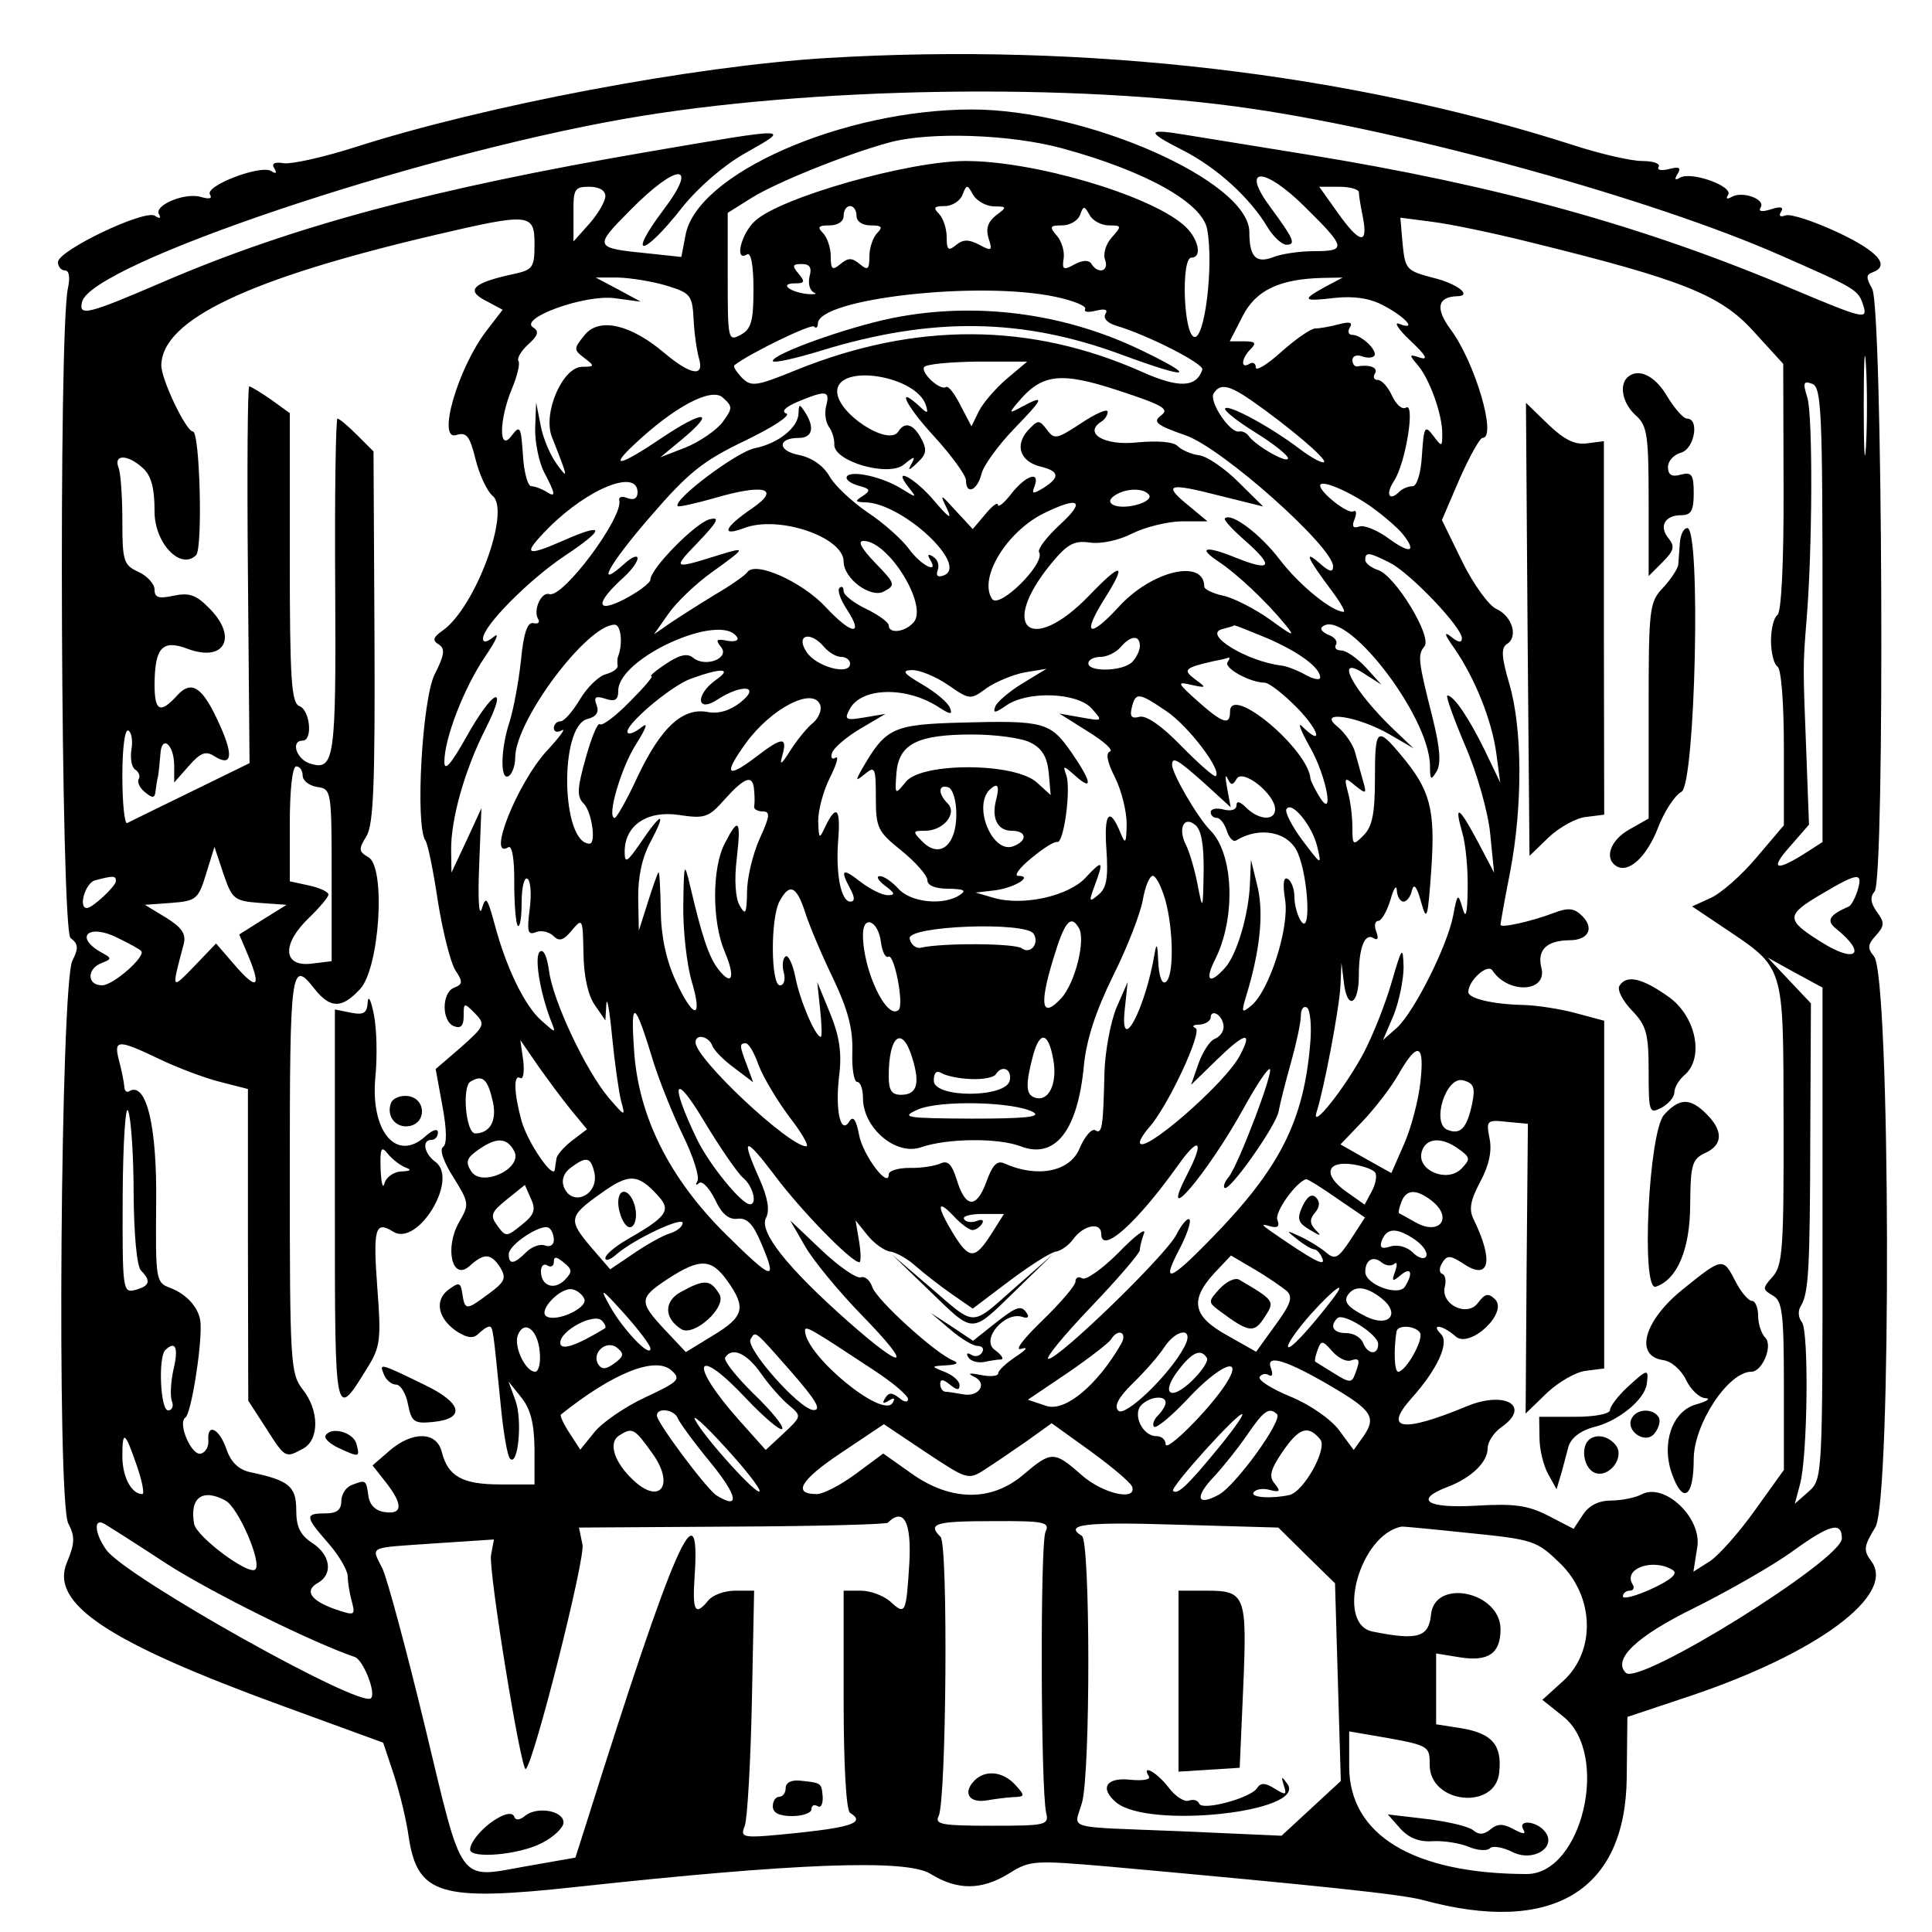 <?xml version="1.0" standalone="no"?>
<!DOCTYPE svg PUBLIC "-//W3C//DTD SVG 20010904//EN"
 "http://www.w3.org/TR/2001/REC-SVG-20010904/DTD/svg10.dtd">
<svg version="1.0" xmlns="http://www.w3.org/2000/svg"
 width="300pt" height="300pt" viewBox="0 0 300 300"
 preserveAspectRatio="xMidYMid meet">
<g transform="translate(0,300) scale(0.05,-0.05)"
fill="#000000" stroke="none">
<path d="M2570 5820 c-417 -25 -1065 -148 -1467 -277 -97 -31 -196 -53 -221
-50 -30 5 -40 -1 -30 -16 9 -15 5 -18 -10 -8 -33 20 -206 -46 -190 -73 8 -13
-2 -15 -27 -8 -49 16 -149 -26 -131 -54 7 -12 2 -14 -13 -4 -33 20 -301 -108
-301 -144 0 -14 10 -26 22 -26 13 0 16 -22 9 -55 -30 -135 -22 -1994 8 -2018
25 -19 25 -32 6 -70 -37 -71 -49 -1679 -13 -1748 21 -41 21 -61 -4 -121 -54
-128 125 -247 667 -445 l315 -115 33 -99 c18 -55 39 -141 46 -192 27 -182 98
-203 521 -157 680 74 1024 87 1099 41 84 -52 159 -52 245 1 65 41 78 41 312
21 651 -59 910 -86 974 -104 401 -109 628 28 632 380 l2 189 195 65 c396 133
639 314 563 418 -26 34 -24 47 12 106 51 82 47 1711 -4 1773 -21 25 -20 37 6
65 27 30 27 40 3 73 -20 28 -22 46 -7 64 32 39 25 1817 -8 1872 -19 33 -19 43
1 50 57 21 17 66 -109 125 -73 34 -146 58 -161 52 -16 -6 -22 -2 -14 11 10 15
-1 18 -31 8 -29 -9 -40 -7 -32 6 16 26 -59 52 -91 32 -14 -8 -18 -5 -10 7 16
27 -116 74 -150 53 -15 -9 -18 -5 -7 12 12 20 5 23 -27 15 -24 -6 -38 -3 -32
7 6 10 -17 18 -51 18 -34 0 -131 22 -216 50 -692 222 -1510 318 -2314 270z
m1320 -158 c495 -73 1244 -281 1635 -453 246 -108 246 -108 263 -162 12 -40
-6 -35 -215 53 -466 198 -922 324 -1513 420 -148 24 -315 51 -370 60 -131 22
-134 13 -16 -47 104 -53 208 -147 262 -238 18 -30 45 -55 59 -55 31 0 23 18
-50 117 -93 125 -21 127 105 3 131 -129 133 -140 31 -140 -43 0 -101 -8 -128
-19 -53 -20 -73 2 -73 78 0 158 -505 381 -862 381 -399 0 -854 -199 -889 -390
l-13 -68 -103 11 c-169 17 -170 19 -56 134 147 149 215 149 104 2 -116 -154
-64 -148 57 6 49 62 129 131 194 168 147 83 153 83 -297 6 -671 -115 -1104
-231 -1505 -403 -239 -103 -267 -110 -255 -63 31 117 1024 452 1685 568 569
100 1397 113 1950 31z m-590 -123 c260 -71 434 -169 449 -251 21 -112 -8 -347
-41 -334 -33 12 -40 246 -8 246 36 0 21 63 -25 102 -110 94 -464 198 -676 198
-177 0 -575 -113 -654 -186 -44 -40 -65 -129 -25 -104 12 8 20 -33 20 -108 0
-100 -7 -124 -40 -142 -39 -21 -40 -15 -40 179 l0 200 75 47 c75 47 293 135
425 171 125 35 380 26 540 -18z m-1420 -148 c0 -16 -22 -54 -49 -85 l-50 -56
0 85 c-1 78 3 85 49 85 30 0 50 -11 50 -29z m1206 -32 c42 0 42 -2 7 -28 -25
-20 -32 -41 -23 -71 13 -39 10 -41 -29 -20 -33 17 -50 17 -72 -1 -24 -20 -29
-15 -29 25 0 26 -11 59 -24 72 -19 19 -15 24 18 24 23 0 48 16 55 35 13 33 15
33 33 0 11 -19 40 -35 64 -36z m1134 44 c0 -10 6 -46 13 -80 16 -85 -11 -79
-79 17 l-57 80 62 0 c33 0 61 -8 61 -17z m-1560 -73 c0 -18 18 -30 44 -30 34
0 39 -5 20 -24 -13 -13 -24 -46 -24 -72 0 -41 -5 -45 -30 -24 -24 20 -36 20
-60 0 -25 -21 -30 -17 -30 24 0 26 -11 59 -24 72 -19 19 -14 24 20 24 26 0 44
12 44 30 0 17 9 30 20 30 11 0 20 -13 20 -30z m784 -30 c40 0 40 -2 9 -37 -19
-21 -28 -52 -21 -70 13 -35 -21 -46 -42 -13 -8 13 -26 13 -53 -1 -34 -19 -39
-16 -34 16 4 22 -5 54 -20 72 -25 29 -23 33 15 33 24 0 49 14 56 32 11 30 13
30 30 0 10 -18 37 -32 60 -32z m-1784 -58 c0 -73 -5 -80 -65 -93 -125 -27
-150 -50 -88 -82 l54 -29 -50 -65 c-89 -116 -155 -343 -94 -324 32 10 42 -3
60 -76 12 -48 36 -99 53 -113 57 -47 -54 -347 -155 -418 -30 -21 -33 -31 -13
-43 21 -13 19 -32 -12 -93 -39 -77 -61 -469 -29 -516 8 -11 25 -96 39 -190 15
-93 39 -189 54 -213 24 -36 23 -44 -3 -54 -40 -15 -40 -105 -1 -120 21 -8 30
1 30 32 0 42 1 42 35 8 33 -34 31 -39 -43 -105 l-79 -68 21 -115 c14 -75 14
-119 2 -127 -12 -8 2 -47 32 -94 49 -79 50 -84 18 -139 -46 -80 -22 -185 32
-137 46 42 67 40 96 -5 19 -32 14 -44 -35 -80 -71 -53 -75 -53 -83 -2 -5 37
-10 38 -43 14 -46 -34 -32 -93 29 -132 31 -19 49 -20 64 -5 12 12 27 22 33 22
12 0 12 -3 36 -243 8 -85 21 -160 29 -167 25 -26 39 120 17 180 l-22 60 40
-50 c29 -36 40 -81 41 -160 l0 -110 -107 0 c-117 0 -162 25 -181 101 -16 64
-91 65 -162 4 l-53 -46 41 -52 c54 -69 53 -101 -3 -93 -29 4 -47 22 -51 51 -7
50 -8 50 -52 33 -18 -7 -32 -29 -32 -50 0 -27 -14 -38 -50 -38 -64 0 -63 -10
10 -93 33 -38 60 -84 60 -103 0 -19 6 -54 13 -79 11 -42 8 -43 -51 -23 -77 27
-98 58 -55 82 48 27 40 87 -17 124 -38 25 -50 50 -50 103 0 73 -23 92 -143
117 -36 8 -60 31 -74 72 -22 64 -60 82 -56 27 2 -18 -8 -37 -22 -41 -29 -11
-75 95 -49 112 17 11 50 212 47 289 -1 47 -40 93 -96 114 -43 16 -44 26 -42
263 3 240 -31 379 -84 347 -8 -5 -15 2 -15 15 -1 13 -8 49 -16 79 -18 68 -5
68 125 6 56 -27 141 -59 189 -71 l86 -22 0 -484 1 -484 55 -85 c60 -94 60 -94
115 -64 51 27 51 119 -1 184 -38 49 -40 82 -40 673 0 636 4 664 76 572 50 -63
85 -63 142 -2 61 65 81 379 26 410 -30 17 -31 25 -6 65 22 36 27 162 25 620
l-3 575 -51 51 c-28 28 -55 51 -61 51 -5 0 -9 -235 -7 -522 3 -540 -2 -573
-79 -549 -42 14 -60 71 -22 71 32 0 23 95 -10 107 -25 10 -30 80 -30 461 l0
449 -58 42 c-32 22 -63 41 -68 41 -5 0 -7 -263 -4 -585 l5 -585 -182 -89
c-101 -49 -190 -93 -198 -97 -8 -4 -15 61 -15 146 0 89 8 148 19 141 10 -6 14
-33 9 -60 -4 -27 1 -54 12 -61 11 -7 16 -20 11 -29 -6 -9 3 -28 19 -41 24 -20
31 -19 33 3 2 15 5 36 8 47 2 11 5 41 7 66 3 64 42 34 43 -32 l0 -54 46 52
c35 40 52 47 78 30 54 -34 61 -1 20 91 -54 123 -89 148 -135 97 -53 -58 -70
-49 -70 35 1 114 24 140 103 110 115 -43 157 37 66 127 -40 41 -62 48 -110 38
-46 -10 -59 -6 -59 19 0 17 -22 42 -50 55 -46 21 -50 33 -50 158 0 74 -5 149
-12 166 -16 42 29 41 75 -1 27 -24 37 -62 37 -136 0 -98 81 -183 129 -135 21
20 12 384 -10 384 -21 0 -100 165 -98 207 4 141 273 268 849 403 295 69 310
68 310 -28z m3087 7 c476 -117 595 -164 697 -276 l94 -103 1 -384 c1 -235 -7
-388 -19 -396 -11 -7 -20 -43 -20 -80 0 -37 9 -73 20 -80 12 -7 20 -114 20
-252 l0 -241 -85 -100 c-47 -56 -111 -112 -143 -126 l-57 -26 97 -65 c193
-130 186 -110 187 -608 1 -389 -3 -443 -34 -477 -32 -36 -32 -39 0 -58 30 -16
35 -53 35 -280 l0 -262 -89 -124 c-49 -69 -112 -140 -140 -159 l-52 -33 12 76
c15 91 -102 202 -173 164 -19 -10 -62 -19 -94 -19 -39 0 -69 -15 -88 -44 l-29
-44 -79 41 c-63 32 -105 38 -223 31 -154 -9 -195 18 -90 58 74 28 125 77 125
120 0 20 19 49 43 66 93 65 12 114 -107 65 -200 -83 -261 -75 -173 24 81 90
119 173 92 200 -34 34 6 28 45 -7 44 -40 165 73 123 115 -21 20 -31 18 -53
-11 -33 -46 -117 -5 -103 50 5 19 1 37 -8 40 -10 3 -10 19 0 34 15 25 25 24
68 -4 79 -52 92 11 30 138 -16 32 -11 59 20 118 27 50 37 95 29 134 -11 56 -9
59 54 52 l65 -6 -4 -450 -3 -450 66 64 c36 34 91 66 122 69 l56 7 0 540 0 540
-86 23 c-47 13 -122 25 -166 26 -93 2 -170 20 -170 40 0 36 60 90 75 67 49
-74 171 -68 152 8 -14 56 16 85 87 86 59 0 78 37 40 75 -25 25 -43 27 -88 10
-71 -27 -166 -48 -166 -37 0 5 13 79 30 165 39 204 38 443 -2 581 -25 85 -27
114 -8 126 36 22 16 87 -33 109 -23 10 -71 76 -106 147 l-63 129 55 128 c31
70 63 127 71 127 46 0 -23 235 -99 337 -48 65 -41 101 20 103 49 1 1 39 -73
57 -84 22 -88 26 -96 105 l-7 82 100 -13 c56 -7 190 -35 298 -62z m-2233 -108
c-5 -22 1 -43 13 -49 13 -5 3 -7 -21 -5 -56 7 -86 33 -37 33 30 0 32 5 11 30
-21 25 -19 30 10 30 25 0 32 -11 24 -39z m-444 -28 c75 -23 80 -30 84 -104 2
-43 10 -99 17 -123 17 -58 -26 -51 -108 18 -105 89 -202 111 -247 56 -35 -43
-35 -46 -1 -72 33 -25 32 -27 -7 -27 -61 -1 -123 -144 -94 -218 51 -129 52
-135 15 -84 -20 27 -43 81 -50 120 l-14 71 -3 -80 c-1 -44 12 -106 28 -137 37
-70 37 -80 5 -59 -14 8 -34 16 -45 16 -11 0 -23 44 -26 97 -6 89 -9 94 -35 60
-40 -54 -40 48 1 146 16 39 26 78 20 86 -5 9 9 32 31 52 30 27 34 40 15 52
-47 28 159 103 252 91 l82 -11 -70 38 -70 37 70 0 c39 -1 106 -12 150 -25z
m2045 -4 c-74 -41 -70 -46 32 -34 57 6 107 -1 148 -23 70 -36 108 -80 51 -58
-19 8 -4 -16 34 -52 47 -44 57 -61 31 -53 -36 12 -36 10 -8 -23 37 -43 77
-155 76 -214 0 -40 -1 -41 -28 -5 -26 34 -29 29 -35 -60 -3 -57 -16 -97 -29
-97 -13 0 -30 -7 -39 -15 -33 -34 -47 -12 -19 31 37 56 67 247 37 228 -11 -7
-30 9 -43 37 -12 27 -32 49 -44 49 -12 0 -16 9 -9 20 11 18 -15 29 -55 22 -8
-1 -15 8 -15 20 0 12 13 17 28 12 15 -6 33 -6 39 0 15 14 -38 66 -67 66 -12 0
-16 10 -8 23 10 16 0 19 -34 10 -26 -7 -59 -13 -73 -13 -14 0 -61 -33 -105
-72 -44 -40 -80 -62 -80 -49 0 13 -9 18 -20 11 -28 -17 -25 17 4 46 19 19 14
24 -20 24 l-45 0 40 78 c41 81 115 116 251 119 l60 1 -55 -29z m-836 -31 c56
-12 97 -29 91 -38 -5 -9 9 -11 33 -5 28 7 39 4 30 -10 -8 -13 6 -28 32 -36
101 -30 275 -119 269 -137 -19 -56 -73 -58 -187 -7 -346 154 -703 156 -1074 6
-125 -51 -140 -53 -169 -24 -17 18 -28 35 -23 39 46 36 237 129 247 120 6 -7
12 -3 12 9 0 78 502 134 739 83z m2516 -463 c-4 -69 -7 -12 -7 125 0 138 3
194 7 125 4 -69 4 -181 0 -250z m-2668 209 c-35 -30 -74 -75 -87 -101 l-23
-47 -34 65 c-18 36 -38 62 -45 57 -18 -12 -79 44 -68 62 6 9 80 16 165 17
l155 0 -63 -53z m-251 -84 c7 -24 4 -25 -17 -5 -78 73 -49 9 39 -87 56 -61
102 -124 102 -140 0 -46 35 -32 48 20 6 26 52 89 101 140 93 96 98 108 25 69
-40 -22 -42 -21 -15 11 75 91 132 99 312 40 140 -46 162 -58 135 -78 -27 -20
-16 -30 76 -62 113 -39 458 -346 458 -407 0 -20 -12 -17 -43 11 -50 43 -36 13
39 -87 27 -36 43 -65 37 -65 -36 0 -137 82 -197 160 -61 81 -153 150 -172 130
-5 -4 25 -36 65 -71 89 -79 79 -95 -31 -51 -96 39 -121 32 -51 -14 54 -36 145
-121 203 -192 34 -41 28 -40 -46 14 -48 34 -113 67 -145 74 -33 7 -59 20 -59
28 0 88 -163 50 -265 -62 -93 -101 -116 -89 -45 24 71 113 55 117 -48 10 -180
-186 -282 -101 -118 99 51 62 72 73 121 66 34 -5 90 7 131 28 40 20 109 37
153 38 l81 0 -59 49 c-81 66 -64 72 95 31 l137 -34 -77 76 c-42 42 -96 79
-121 83 -25 3 -55 16 -68 29 -13 13 -62 17 -126 11 -102 -11 -168 29 -110 65
10 6 19 20 19 30 0 11 -37 -5 -82 -35 -76 -50 -84 -52 -107 -20 -24 31 -27 31
-59 -3 -41 -46 -24 -96 39 -112 59 -14 62 -33 10 -66 -33 -20 -38 -20 -28 5
18 49 -27 34 -72 -23 -22 -29 -41 -44 -42 -35 0 10 -18 -3 -39 -29 l-39 -46
-52 56 c-50 55 -51 55 -28 7 17 -36 6 -29 -40 25 -62 73 -134 110 -78 40 25
-32 24 -32 -23 -3 -59 37 -157 59 -170 38 -5 -9 11 -21 35 -28 38 -10 40 -15
15 -32 -26 -16 -25 -19 6 -20 115 -1 325 -196 245 -227 -19 -7 -25 -1 -19 16
6 15 0 34 -14 42 -15 10 -19 7 -10 -8 30 -48 -27 -20 -65 32 -22 30 -80 82
-129 114 -48 33 -102 83 -118 112 -19 33 -55 58 -95 66 -67 13 -67 53 0 53 42
0 50 32 19 80 -17 26 -19 26 -20 -2 0 -45 -62 -95 -136 -110 -56 -11 -257
-162 -239 -180 3 -3 53 8 110 24 159 47 213 32 119 -32 -85 -58 -97 -88 -23
-60 107 41 309 -28 309 -104 0 -53 84 -115 125 -93 37 20 36 24 -27 89 -43 45
-56 68 -36 68 77 0 200 -199 156 -252 -26 -31 -78 -38 -78 -10 0 9 -31 32 -70
51 -38 18 -70 43 -70 55 0 13 -6 17 -13 10 -7 -7 3 -36 22 -65 56 -85 17 -82
-64 5 -73 79 -220 145 -244 109 -6 -9 -51 -41 -101 -70 -49 -30 -112 -70 -140
-89 l-49 -34 45 64 c25 36 86 94 135 129 106 76 108 80 24 54 -147 -46 -148
-45 -67 39 62 65 69 80 35 71 -44 -12 -183 -153 -183 -187 0 -10 -37 -38 -81
-61 -90 -46 -91 -12 -1 69 23 21 42 47 42 58 0 11 -18 4 -40 -16 -94 -85 -50
-4 80 146 120 139 164 173 295 236 85 41 142 78 127 84 -17 6 -3 20 37 37 87
36 99 34 87 -13 -6 -22 -2 -51 8 -65 10 -14 18 -38 17 -55 -3 -53 170 -103
217 -62 32 26 36 26 23 2 -13 -23 -9 -23 18 3 28 26 31 40 12 75 -24 45 -51
54 -71 22 -30 -48 -190 56 -190 124 0 89 248 50 276 -44z m2784 -650 l0 -705
-45 -29 c-99 -64 -121 -58 -58 13 l61 70 -8 215 c-11 280 -11 276 0 416 19
222 20 639 3 695 -15 47 -12 53 15 43 29 -11 32 -87 32 -718z m-3416 599 c-19
-25 -70 -60 -113 -78 l-80 -31 70 58 c106 89 63 89 -69 0 -126 -85 -162 -93
-83 -19 125 118 239 178 275 147 32 -29 32 -33 0 -77z m1643 67 c113 -79 234
-181 225 -191 -5 -5 -39 13 -76 41 -91 69 -219 138 -231 126 -6 -6 36 -39 92
-74 57 -35 103 -72 103 -81 0 -19 -101 39 -122 69 -7 10 -20 16 -30 14 -28 -6
-94 93 -79 118 20 32 47 27 118 -22z m-1907 -285 c0 -19 -12 -25 -31 -18 -17
7 -28 4 -26 -6 15 -51 -175 -306 -217 -292 -25 8 -51 -50 -35 -77 7 -11 0 -17
-15 -13 -18 3 -30 -31 -38 -115 -7 -66 -23 -151 -35 -190 -29 -87 -30 -187 -3
-170 11 7 20 33 20 57 0 115 223 413 309 413 20 0 26 -61 10 -100 -2 -5 -2
-18 -1 -27 2 -9 -15 -21 -37 -27 -22 -6 -58 -41 -80 -78 -22 -37 -49 -68 -60
-68 -12 0 -21 -10 -21 -21 0 -12 11 -15 25 -7 14 8 -7 -21 -47 -64 -91 -99
-188 -341 -119 -299 11 7 19 -38 18 -110 0 -67 5 -128 11 -134 7 -6 12 26 12
73 0 46 8 79 18 73 10 -6 13 -49 7 -94 -9 -70 -6 -82 19 -72 17 7 42 1 55 -12
18 -18 32 -13 57 18 33 39 34 37 36 -72 1 -70 14 -130 35 -160 l33 -48 3 50
c2 27 10 -18 18 -101 8 -82 21 -172 28 -200 14 -49 12 -48 -38 10 -70 82 -174
301 -186 395 -6 46 -18 70 -29 59 -17 -17 1 -126 35 -214 16 -40 16 -40 -29 0
-52 45 -110 164 -146 300 -23 84 -27 89 -40 47 -9 -26 -12 34 -8 133 l7 180
-46 -100 -47 -100 -1 70 c-1 96 42 249 107 377 74 146 22 122 -61 -28 -47 -83
-67 -106 -67 -75 0 73 61 230 126 326 34 50 47 78 28 63 -22 -18 -34 -20 -34
-6 0 39 142 182 254 257 128 85 126 105 -5 47 -119 -52 -128 -44 -45 40 123
123 276 184 276 110z m2280 -46 c39 -28 81 -65 95 -82 46 -57 26 -65 -40 -17
-36 27 -78 44 -93 39 -20 -7 -25 0 -15 23 7 19 5 29 -4 24 -16 -10 -103 58
-103 80 0 21 91 -18 160 -67z m-691 37 c6 -10 -12 -23 -40 -30 -61 -16 -106 5
-66 30 35 23 92 23 106 0z m-277 -91 c-41 -38 -71 -77 -65 -86 21 -34 -124
-178 -146 -145 -43 64 45 209 161 266 110 54 131 39 50 -35z m1025 -119 c64
-33 223 -200 223 -234 0 -15 -11 -14 -34 5 -23 18 -20 6 11 -37 64 -93 116
-223 130 -326 l12 -90 -48 100 c-49 100 -96 170 -116 170 -6 0 19 -70 55 -155
37 -85 72 -209 78 -275 l12 -120 -50 95 c-59 111 -75 121 -49 30 11 -36 18
-114 17 -175 -1 -80 -6 -96 -16 -60 -14 47 -16 46 -29 -23 -18 -95 -122 -301
-175 -349 l-43 -38 33 77 c17 43 31 111 31 150 -2 67 -5 63 -37 -47 -19 -66
-58 -165 -87 -220 -58 -109 -166 -245 -146 -183 24 76 71 325 74 393 l3 70 8
-65 c11 -84 46 -64 46 25 0 86 18 133 45 117 14 -9 17 -1 9 20 -7 18 -4 33 6
33 10 0 27 29 38 65 10 36 19 49 20 30 1 -19 10 -35 21 -35 10 0 22 16 26 35
6 23 15 12 28 -35 18 -64 21 -56 32 99 13 188 -3 248 -94 356 -75 90 -81 84
-81 -74 0 -106 -8 -148 -35 -175 -33 -33 -35 -32 -35 25 0 32 -6 82 -14 109
-12 46 -10 48 23 20 34 -27 36 -26 24 15 -7 25 -18 65 -25 90 -7 25 -32 60
-55 79 -65 52 65 32 163 -25 l74 -43 -61 58 c-126 120 -188 236 -94 175 l55
-35 -48 53 c-27 29 -61 53 -77 53 -15 0 -22 8 -16 18 6 10 -4 23 -22 30 -18 7
-28 18 -22 24 68 68 334 -272 336 -430 0 -45 3 -47 21 -17 14 25 10 73 -13
166 -45 178 -47 195 -25 222 24 31 -92 221 -145 237 -21 7 -39 21 -39 31 0 26
12 24 77 -9z m-384 -233 c100 -43 167 -92 167 -123 0 -9 -20 -6 -45 8 -25 14
-58 27 -75 29 -108 13 -245 97 -185 113 19 5 37 10 38 12 2 1 47 -17 100 -39z
m-1644 2 c7 -10 -7 -15 -30 -11 -34 7 -38 3 -20 -19 29 -35 -48 -65 -86 -34
-18 15 -42 10 -84 -18 -32 -21 -53 -39 -46 -39 7 0 -24 -36 -68 -80 -44 -45
-86 -76 -92 -69 -7 6 -26 -41 -44 -105 -27 -96 -28 -120 -6 -142 25 -25 39
-124 18 -124 -88 0 -95 364 -7 387 28 7 37 21 29 43 -10 25 -4 30 27 20 30
-10 40 -4 40 25 0 102 320 246 369 166z m271 -31 c14 -16 37 -30 52 -30 16 0
28 -10 28 -21 0 -38 -105 -10 -135 36 -36 54 12 67 55 15z m980 4 c0 -14 -11
-37 -24 -50 -29 -29 -136 -32 -136 -4 0 11 17 20 38 20 20 0 48 14 62 30 31
37 60 39 60 4z m272 -51 c-11 -18 71 -63 115 -63 14 0 60 -36 103 -80 68 -70
80 -121 13 -55 -14 14 -3 -15 25 -65 53 -92 78 -236 27 -150 -13 22 -24 45
-25 50 -5 92 -250 297 -250 210 0 -44 -22 -37 -100 32 -65 58 -66 62 -20 51
47 -10 48 -9 12 17 -40 30 -34 36 58 57 22 4 43 9 46 11 4 1 2 -6 -4 -15z
m-1588 -54 c-66 -47 -61 -105 5 -61 76 49 135 42 71 -9 -33 -26 -69 -37 -103
-30 -77 14 -144 -48 -216 -199 -33 -72 -66 -130 -72 -130 -26 0 20 157 67 230
31 49 38 69 17 52 -19 -15 -38 -24 -43 -18 -18 17 130 144 195 168 96 35 131
33 79 -3z m720 -16 c68 -47 70 -47 120 -10 29 20 82 42 119 49 l67 11 -74 -45
c-41 -25 -79 -57 -85 -72 -8 -22 -1 -21 34 3 65 46 220 41 265 -9 36 -40 35
-40 -32 -28 l-68 12 89 -56 c49 -30 80 -58 68 -62 -14 -5 -8 -34 16 -81 20
-40 36 -105 36 -144 -1 -60 -4 -65 -19 -28 -34 84 -52 63 -44 -50 6 -89 1
-121 -25 -142 -29 -24 -30 -22 -12 27 30 80 26 84 -27 27 -53 -58 -196 -90
-287 -63 l-55 16 60 7 c61 8 121 45 72 45 -14 0 4 25 41 55 36 30 72 53 80 50
21 -6 44 167 28 209 -11 30 -8 29 28 -3 57 -51 51 -18 -12 73 -65 93 -84 99
-340 92 -216 -6 -236 -16 -311 -146 -20 -36 -19 -37 11 -13 30 25 33 19 33
-74 0 -94 6 -106 80 -165 44 -36 80 -77 80 -91 0 -17 24 -27 65 -27 49 -1 58
-5 35 -20 -51 -33 -151 -23 -190 20 -20 22 -46 40 -58 39 -12 0 -5 -13 17 -30
31 -23 32 -29 8 -29 -18 0 -55 19 -84 41 -57 45 -65 39 -32 -22 14 -26 14 -39
0 -39 -29 0 -46 85 -38 190 8 99 -5 114 -39 45 -20 -43 -21 -42 -23 16 0 33
16 94 37 135 20 40 28 68 17 61 -11 -7 -16 0 -11 15 5 15 44 49 88 75 l78 46
-65 -11 c-59 -10 -64 -7 -46 26 36 68 176 71 276 6 37 -24 44 -24 35 -2 -6 16
-44 48 -85 72 -60 35 -66 44 -33 45 23 1 74 -20 112 -46z m-397 -62 c6 -15 -4
-40 -21 -55 -18 -14 -50 -53 -71 -86 -29 -46 -35 -49 -25 -15 16 58 -1 57 -84
-7 -90 -68 -100 -53 -29 45 78 107 208 175 230 118z m1076 -20 c68 -46 172
-183 153 -201 -4 -5 -52 37 -106 92 -62 64 -110 97 -131 92 -25 -7 -31 1 -24
29 12 48 21 47 108 -12z m-423 -97 c36 -18 52 -44 57 -94 l6 -69 -43 39 c-68
62 -355 63 -406 3 -35 -43 -35 -43 -30 27 8 90 65 119 236 119 72 0 153 -11
180 -25z m541 -127 l81 -74 -11 59 c-6 32 -6 46 1 31 11 -23 16 -23 29 -1 20
31 119 -49 119 -95 0 -37 -50 -34 -89 4 -20 20 -31 23 -31 8 0 -14 -17 -19
-40 -13 -22 6 -40 2 -40 -8 0 -10 8 -18 19 -18 10 0 24 -18 31 -40 7 -22 20
-36 29 -30 74 45 164 27 192 -40 33 -79 41 -259 9 -210 -11 17 -20 50 -20 74
0 24 -9 49 -20 56 -14 9 -17 -14 -9 -64 14 -86 -49 -283 -105 -329 -29 -24
-31 -22 -18 23 45 144 57 261 38 344 l-21 86 -3 -70 c-3 -97 -40 -223 -77
-265 -49 -55 -65 -41 -31 26 65 130 57 328 -15 400 -39 39 -119 176 -119 204
0 27 18 16 101 -58z m-2801 24 c0 -15 20 -31 45 -35 44 -6 45 -11 45 -274 l0
-267 -65 -8 c-87 -9 -90 62 -5 143 33 32 60 64 60 72 0 8 -27 21 -60 28 l-60
13 0 179 c0 105 8 178 20 178 11 0 20 -13 20 -29z m1402 -46 c2 -19 2 -42 0
-50 -1 -8 11 -15 27 -15 24 0 22 -15 -10 -85 -21 -47 -39 -121 -39 -165 -1
-68 -5 -74 -23 -42 -13 22 -17 80 -9 145 14 122 6 132 -37 48 -40 -76 -40
-242 -1 -335 35 -82 24 -112 -20 -55 -29 38 -50 101 -87 259 -18 75 -19 72
-21 -62 -1 -78 11 -184 26 -235 36 -121 6 -120 -50 2 -29 63 -45 137 -46 218
-1 68 -4 121 -7 118 -3 -3 -18 -45 -33 -93 l-28 -88 -2 100 c-1 66 12 127 38
175 51 96 36 96 -29 0 -44 -64 -51 -68 -51 -30 0 82 70 129 169 114 80 -12 92
-8 142 49 63 70 88 78 91 27z m628 -74 c0 -96 -51 -138 -104 -86 -33 33 -32
35 7 35 57 0 101 54 70 85 -31 31 -29 60 2 50 14 -5 25 -41 25 -84z m124 47
c-16 -59 4 -98 48 -98 47 0 50 -31 5 -48 -64 -25 -126 122 -74 175 25 24 32
14 21 -29z m997 -148 c14 -59 13 -58 -46 20 -33 44 -55 88 -50 97 16 28 81
-52 96 -117z m-353 -77 c-2 -122 -3 -122 -19 -39 -9 46 -25 100 -35 120 -27
52 -8 94 28 64 19 -15 27 -62 26 -145z m-2932 -97 l84 -6 -74 -46 -73 -46 30
-71 c39 -95 24 -103 -45 -23 l-57 66 -67 -70 c-73 -75 -72 -77 -33 70 7 30 -7
50 -55 80 l-66 40 82 6 c77 6 84 11 108 90 l26 84 28 -84 c27 -79 34 -84 112
-90z m-446 68 c0 -16 -73 -84 -90 -84 -28 0 -5 78 25 86 57 15 65 15 65 -2z
m3259 -59 c26 -95 27 -239 1 -255 -12 -7 -21 19 -23 64 -2 52 -5 61 -11 26
-29 -174 -109 -324 -93 -175 l9 85 -35 -80 c-18 -44 -35 -134 -37 -200 -4
-170 -7 -194 -29 -180 -11 6 -33 -20 -49 -58 -30 -71 -131 -91 -233 -45 -23
10 -37 -5 -56 -58 -31 -84 -65 -81 -92 8 -15 47 -27 60 -50 50 -17 -8 -60 -15
-96 -14 -36 0 -65 -9 -65 -20 0 -47 -80 59 -92 122 -9 47 -18 61 -30 43 -27
-45 -45 33 -32 141 9 71 1 123 -28 194 l-40 97 9 -85 c5 -47 6 -85 2 -85 -17
0 -66 116 -79 186 -8 40 -22 69 -30 64 -9 -6 -12 -28 -6 -50 6 -22 1 -40 -12
-40 -28 0 -30 208 -1 261 31 58 53 48 80 -36 13 -41 52 -133 87 -205 45 -95
61 -155 59 -225 -2 -52 5 -95 15 -95 10 0 18 -22 18 -50 0 -93 102 -180 180
-153 81 28 239 30 310 3 107 -41 177 49 196 250 8 82 37 170 91 280 44 88 85
194 92 235 7 41 21 75 31 75 10 0 27 -34 39 -75z m2150 30 c-8 -25 -20 -47
-27 -50 -62 -27 -71 -44 -40 -69 98 -79 62 -110 -47 -41 -110 69 -110 83 3
149 113 67 128 68 111 11z m-3033 -162 c4 -29 14 -49 23 -44 18 11 49 -148 32
-165 -36 -35 -111 121 -111 233 0 64 48 44 56 -24z m614 46 c23 -36 -11 -173
-55 -220 -60 -64 -68 -21 -24 123 35 116 54 139 79 97z m-2984 -32 c35 -17 68
-35 72 -40 18 -15 -86 -107 -121 -107 -47 0 -48 51 -2 69 33 13 33 15 0 33
-87 49 -39 91 51 45z m2844 13 c19 -30 -10 -65 -37 -45 -22 16 -248 17 -312 2
-16 -4 -32 9 -36 28 -9 40 361 54 385 15z m2450 -931 c0 -755 0 -763 -43 -801
l-43 -38 16 60 c24 88 28 476 6 504 -11 13 -13 35 -4 49 25 41 29 108 30 534
l2 407 -67 71 -67 71 85 -47 85 -46 0 -764z m-3631 534 c18 -58 59 -161 91
-227 33 -67 53 -131 46 -144 -7 -12 -5 -15 5 -6 9 8 31 -14 49 -50 21 -46 43
-64 70 -61 30 4 49 -16 75 -78 50 -119 36 -115 -110 29 -176 174 -273 367
-286 574 -11 161 2 154 60 -37z m2040 56 c-20 -240 -94 -387 -306 -604 -132
-136 -158 -144 -100 -34 23 44 37 86 31 92 -6 6 -25 -16 -41 -48 -34 -65 -364
-385 -397 -385 -12 0 47 72 131 160 84 88 153 168 153 178 0 10 6 34 13 52 7
19 -29 -8 -79 -60 -51 -51 -102 -87 -113 -80 -12 7 -21 2 -21 -10 0 -12 -47
-67 -104 -122 -57 -55 -87 -94 -65 -87 24 7 17 -2 -16 -24 -30 -20 -55 -43
-55 -52 0 -9 -25 -11 -55 -5 -34 7 -42 5 -21 -5 45 -20 17 -65 -34 -55 -22 4
-47 8 -55 8 -8 1 -15 12 -15 24 0 16 9 15 30 -2 22 -18 30 -18 30 -2 0 13 -20
31 -45 41 -45 18 -45 18 5 21 32 2 39 7 20 15 -54 21 -238 188 -251 228 -7 21
-23 35 -36 30 -13 -4 -67 33 -121 84 l-98 93 46 -80 c25 -44 105 -141 177
-215 161 -165 136 -177 -42 -20 -190 168 -279 280 -256 323 12 23 6 61 -20
120 -60 134 -47 136 49 9 81 -108 236 -267 261 -267 5 0 5 29 -1 65 l-11 65
37 -46 c21 -26 53 -49 72 -51 18 -3 54 -23 79 -46 25 -22 75 -61 111 -86 l65
-45 115 87 c63 47 127 88 143 90 17 3 41 20 55 40 32 43 86 53 86 15 0 -65
110 33 237 211 66 94 85 81 32 -22 -98 -189 62 -2 177 208 35 63 69 115 77
115 16 0 -97 -298 -127 -335 -12 -14 -18 -30 -13 -34 14 -14 161 194 168 238
4 23 21 90 38 150 17 61 31 126 31 147 0 20 8 31 19 25 10 -7 15 -57 10 -112z
m-269 52 c0 -15 -12 -31 -27 -37 -16 -6 -38 -41 -51 -77 l-23 -66 76 74 c92
90 117 95 76 18 -44 -87 -311 -318 -311 -270 0 7 13 28 28 45 59 65 168 300
145 309 -13 6 -7 11 12 11 19 1 35 12 35 23 0 12 9 16 20 9 11 -7 20 -24 20
-39z m-1588 -58 c5 -15 36 -46 69 -70 l58 -44 -19 52 c-24 62 -24 69 -4 69 9
0 27 -30 40 -68 14 -37 57 -109 95 -160 39 -50 63 -92 53 -92 -54 0 -344 272
-344 323 0 27 40 20 52 -10z m621 -38 c25 -81 15 -115 -35 -115 -29 0 -38 14
-38 58 0 127 42 159 73 57z m438 -5 c14 -76 -15 -135 -59 -118 -27 10 -27 43
-3 133 21 75 47 69 62 -15z m-1496 -159 l48 -58 -46 -35 c-26 -20 -48 -45 -49
-57 -2 -11 -4 -27 -5 -34 -6 -30 -84 85 -103 151 -24 87 -26 148 -4 134 9 -5
13 19 9 54 l-9 64 55 -80 c31 -44 77 -106 104 -139z m2636 87 c-6 -56 -29
-143 -51 -192 l-39 -89 -79 44 -79 45 69 72 c38 40 89 106 112 147 59 103 81
94 67 -27z m-1396 11 c37 -2 71 5 77 14 19 31 51 18 44 -18 -10 -55 -236 -56
-236 -1 0 25 8 33 25 23 13 -8 54 -17 90 -18z m-1484 -72 c12 -58 -9 -96 -55
-97 -29 0 -42 144 -15 161 38 23 54 8 70 -64z m777 -235 c30 -25 45 -82 21
-82 -26 0 -127 124 -165 203 -85 177 -71 212 22 56 50 -83 105 -163 122 -177z
m2264 231 c-16 -76 -36 -98 -76 -82 -52 19 -6 168 48 154 33 -9 38 -22 28 -72z
m-4157 -280 c1 -128 10 -226 23 -239 32 -32 27 -48 -18 -60 -39 -10 -40 -1
-39 293 1 167 9 285 17 263 9 -22 17 -138 17 -257z m2794 253 c26 -15 -29 -20
-191 -20 -207 1 -222 4 -168 28 67 30 300 25 359 -8z m-1612 -121 c28 -54
-102 -114 -134 -62 -18 28 -14 41 22 66 57 40 89 39 112 -4z m2934 6 c36 -26
36 -31 7 -61 -44 -44 -138 -5 -123 52 12 45 62 49 116 9z m-2686 -69 c19 -71
-68 -114 -94 -48 -8 22 0 44 22 60 47 35 61 33 72 -12z m2426 -4 c6 -9 1 -36
-11 -58 l-22 -41 -58 41 c-72 51 -61 96 21 84 33 -5 64 -16 70 -26z m-2226
-73 c40 -44 26 -64 -100 -136 -36 -21 -65 -46 -65 -56 0 -11 16 -5 35 12 53
46 205 118 205 97 0 -11 -17 -25 -38 -32 -22 -6 -72 -34 -113 -62 l-74 -50
-57 66 c-74 87 -73 98 27 169 89 64 116 63 180 -8z m2106 -6 l88 -60 -44 -68
c-38 -58 -49 -64 -75 -42 -16 14 -52 37 -80 50 -47 22 -48 21 -11 -8 21 -17
45 -31 53 -31 7 0 19 -13 25 -29 10 -26 -27 -7 -160 85 -30 21 -31 24 -3 16
24 -7 31 -1 23 20 -9 23 56 115 89 126 4 1 47 -25 95 -59z m-2531 -83 c-47
-38 -49 -38 -75 -3 -24 33 -20 42 29 82 l56 45 19 -43 c16 -34 10 -50 -29 -81z
m2825 76 c69 -53 27 -111 -49 -68 -25 14 -48 27 -51 28 -3 1 0 17 7 35 15 40
46 41 93 5z m-1425 -92 c10 0 23 9 30 20 7 11 -1 15 -17 8 -16 -6 -34 -3 -39
6 -6 9 20 16 57 16 l67 0 -38 -60 c-52 -82 -69 -82 -118 -4 -53 87 -54 114 -1
58 22 -24 49 -44 59 -44z m-1300 -31 c0 -15 -12 -23 -27 -17 -16 6 -42 -4 -59
-21 -38 -38 -54 -39 -54 -6 0 30 101 96 124 82 9 -5 16 -22 16 -38z m2676 0
c25 -18 39 -40 33 -51 -6 -10 -25 -5 -42 13 -18 17 -47 25 -69 18 -28 -9 -35
-4 -26 20 16 39 47 39 104 0z m-2643 -125 c-33 -32 -73 -17 -73 28 0 17 9 25
20 18 11 -7 20 -2 20 11 0 18 8 17 31 -2 27 -22 27 -29 2 -55z m2243 -33 c20
-19 13 -40 -35 -106 l-60 -83 -90 51 c-107 59 -117 109 -40 193 l52 55 73 -43
c41 -24 85 -55 100 -67z m334 84 c9 8 10 -2 3 -23 -12 -32 -9 -34 17 -12 32
27 40 7 13 -36 -20 -31 -123 7 -123 46 0 37 24 51 50 30 13 -11 31 -13 40 -5z
m-2071 -53 c59 -83 52 -111 -44 -169 l-85 -52 -65 69 c-82 88 -81 99 10 159
99 64 134 63 184 -7z m-444 -57 c9 -28 -88 -72 -118 -53 -27 17 43 91 80 84
16 -3 33 -17 38 -31z m205 -153 c0 -31 -87 61 -126 132 -33 59 -28 57 45 -24
44 -49 81 -98 81 -108z m2118 153 c-76 -99 -138 -164 -138 -146 0 12 33 57 72
101 73 81 116 110 66 45z m150 5 c64 -49 27 -95 -47 -58 -61 31 -73 49 -48 75
21 20 53 15 95 -17z m-2409 -95 c-90 -55 -139 -71 -139 -45 0 38 104 93 129
69 10 -10 14 -21 10 -24z m2401 -49 c0 -36 -33 -33 -47 4 -7 17 -30 30 -52 30
-40 0 -53 21 -28 46 18 19 127 -50 127 -80z m-2604 -23 c4 -34 -3 -63 -14 -63
-30 0 -67 78 -54 113 19 50 62 19 68 -50z m1039 -59 c58 -38 105 -78 105 -89
0 -11 -12 -10 -28 4 -22 17 -32 17 -43 -1 -10 -16 -7 -19 11 -8 17 11 21 8 12
-7 -31 -50 -270 147 -272 224 0 18 15 9 215 -123z m1695 117 c12 -21 -44 -121
-68 -121 -12 0 -14 70 -5 125 4 22 59 18 73 -4z m-1953 -121 c77 -88 96 -120
69 -119 -43 2 -212 193 -195 220 16 26 9 32 126 -101z m1024 85 c-74 -128
-174 -211 -232 -191 l-57 19 123 83 c67 46 128 93 135 104 23 37 53 22 31 -15z
m197 -8 c-46 -87 -184 -219 -205 -198 -14 14 0 41 46 86 37 36 80 85 96 110
40 61 96 63 63 2z m-1770 -51 c-26 -19 -39 -20 -50 -3 -22 36 26 78 59 51 22
-18 20 -27 -9 -48z m2287 9 c28 9 30 2 13 -43 -10 -27 -17 -27 -65 3 -29 18
-55 34 -58 36 -3 2 0 18 7 37 11 30 15 30 45 -4 18 -21 44 -34 58 -29z m-3656
-27 c-9 -40 -11 -85 -5 -100 6 -16 0 -28 -12 -28 -24 0 -31 164 -9 187 32 31
42 8 26 -59z m1824 -13 c25 -36 64 -80 87 -99 40 -34 40 -34 -16 -87 l-56 -52
-84 94 c-158 178 -136 236 24 65 55 -58 105 -100 111 -94 7 7 -33 56 -88 109
-54 53 -94 103 -89 113 21 34 67 14 111 -49z m1385 48 c6 -9 -15 -41 -47 -72
-68 -65 -98 -38 -39 37 42 54 68 64 86 35z m-1745 -123 c-64 -30 -135 -79
-158 -109 l-43 -53 -33 51 c-19 29 -31 55 -27 58 161 129 292 181 342 138 32
-28 26 -35 -81 -85z m2134 33 c124 -73 138 -95 97 -154 l-30 -42 -45 61 c-26
35 -91 80 -152 105 -58 24 -101 51 -95 61 6 9 19 12 29 5 10 -6 13 4 6 22 -18
46 49 25 190 -58z m-330 9 c-51 -79 -187 -215 -187 -187 0 14 -13 25 -29 25
-43 0 -75 68 -46 97 26 26 75 31 75 7 0 -9 -11 -27 -24 -40 -13 -13 -18 -29
-12 -35 7 -6 53 32 104 86 101 109 178 139 119 47z m-1702 -107 c6 -14 52 -77
104 -140 82 -101 90 -145 16 -99 -31 20 -185 226 -185 248 0 26 55 19 65 -9z
m254 -225 c0 -24 -171 164 -200 220 -12 22 29 -14 89 -80 61 -66 111 -129 111
-140z m1419 126 c-92 -112 -122 -139 -135 -126 -10 10 204 247 215 238 4 -4
-32 -54 -80 -112z m188 112 c18 -19 -128 -221 -181 -250 -68 -37 -76 -8 -15
56 29 31 76 90 104 131 51 75 68 86 92 63z m-908 -172 c28 18 87 58 130 88
l78 56 121 -87 c66 -48 124 -97 129 -110 15 -46 -92 -22 -158 37 -84 74 -93
74 -179 1 -99 -85 -225 -84 -347 2 l-89 63 -85 -63 c-47 -35 -102 -63 -121
-63 -77 0 -52 43 75 128 l133 89 130 -87 c128 -85 132 -87 183 -54z m-1031 49
c69 -97 23 -160 -60 -82 -60 56 -79 117 -44 139 41 26 47 23 104 -57z m2073
45 c24 -28 -51 -163 -96 -173 -55 -12 -121 -8 -111 8 6 10 29 14 50 8 32 -8
35 -5 16 19 -19 22 -14 43 23 98 52 76 80 86 118 40z m-3674 -85 c16 -47 23
-85 16 -85 -34 0 -62 54 -62 117 0 84 8 79 46 -32z m274 -105 c40 -21 114
-193 93 -214 -20 -20 -182 101 -190 141 -15 81 25 112 97 73z m-180 -198 c141
-90 450 -243 582 -288 26 -9 67 -112 50 -128 -31 -33 -764 378 -822 461 -37
52 -40 101 -5 80 14 -8 102 -64 195 -125z m2304 3 c-10 -158 -12 -162 -60
-118 -21 18 -61 33 -91 33 l-53 0 0 -339 c0 -204 8 -344 20 -351 47 -29 9 -44
-161 -62 -177 -18 -181 -17 -166 22 8 22 18 195 22 385 l7 345 -59 0 c-32 0
-69 -13 -83 -30 -41 -50 -50 -35 -43 72 20 294 -63 103 -335 -761 l-35 -110
-154 -27 c-212 -38 -194 -63 -312 429 -58 240 -118 463 -133 495 -35 72 -51
64 164 79 l182 12 -9 -48 c-9 -45 94 -678 108 -665 27 27 185 654 176 697
l-11 53 475 3 c261 1 479 7 484 12 50 49 74 2 67 -126z m423 98 c-17 -34 -15
-800 2 -873 9 -38 -1 -40 -170 -40 -153 0 -177 4 -164 30 24 48 30 843 6 867
-41 41 -18 49 161 49 162 1 179 -3 165 -33z m811 -74 l88 -86 9 -307 9 -307
-92 -85 -92 -85 -315 14 c-368 15 -329 3 -305 88 27 92 26 813 0 829 -58 36
10 44 295 35 l315 -9 88 -87z m505 70 c199 -20 210 -24 282 -94 107 -104 111
-273 10 -365 l-65 -59 65 -52 c146 -116 59 -489 -114 -489 -352 1 -551 121
-551 334 l0 109 70 -12 c180 -31 180 -31 180 -92 0 -121 205 -142 216 -23 9
86 -23 121 -119 137 l-77 12 0 110 0 110 74 -12 c88 -14 126 12 126 87 0 117
-205 160 -216 45 -7 -70 -42 -80 -181 -52 -117 23 -40 302 90 326 1 1 96 -8
210 -20z m1157 -17 c0 -66 -631 -459 -671 -417 -42 42 34 114 214 202 108 54
244 132 302 174 119 86 155 95 155 41z m-525 -98 c17 -11 -5 -30 -65 -58 -50
-23 -90 -33 -90 -24 0 10 10 18 21 18 12 0 16 9 9 20 -30 49 64 82 125 44z"/>
<path d="M1142 2888 c-2 -34 -12 -41 -52 -33 l-50 10 0 -615 c0 -668 -1 -663
102 -496 39 63 42 87 30 244 -14 188 -7 212 49 177 76 -48 204 162 132 216
-36 26 -44 69 -13 69 11 0 20 10 20 23 0 13 -16 9 -39 -12 -90 -82 -172 16
-155 187 6 62 4 148 -5 192 -9 44 -17 61 -19 38z m118 -514 c20 -7 15 -11 -14
-12 -23 -1 -47 -18 -52 -37 -5 -19 -10 0 -12 44 -2 66 2 74 23 47 14 -17 39
-36 55 -42z"/>
<path d="M1214 2574 c-15 -41 16 -79 58 -71 54 11 50 85 -4 93 -24 3 -48 -6
-54 -22z"/>
<path d="M1192 1732 c7 -18 24 -32 38 -32 14 0 31 -28 37 -61 11 -55 19 -61
78 -55 102 10 91 59 -28 116 -140 68 -139 67 -125 32z"/>
<path d="M1011 1542 c-5 -9 13 -26 41 -39 65 -30 66 -29 55 13 -10 36 -78 55
-96 26z"/>
<path d="M5053 4827 c-25 -26 -13 -81 27 -117 36 -32 40 -62 40 -268 l0 -231
43 43 c36 36 39 49 19 74 -31 37 -12 72 39 72 31 0 39 14 39 68 0 58 -6 67
-40 58 -28 -8 -40 -1 -40 24 0 18 18 38 40 44 42 11 59 106 19 106 -11 0 -39
32 -62 70 -38 65 -91 89 -124 57z"/>
<path d="M4744 4045 l6 -703 60 58 c33 31 85 60 116 63 l56 7 -1 580 0 580
-53 -7 c-38 -5 -71 12 -121 60 l-68 66 5 -704z"/>
<path d="M5217 4315 c-2 -25 -4 -56 -5 -69 -2 -13 -23 -45 -47 -71 -43 -45
-45 -63 -45 -382 l0 -335 -60 -34 c-59 -33 -79 -90 -40 -114 38 -23 94 29 129
119 19 50 52 101 73 112 43 23 61 819 18 819 -11 0 -21 -20 -23 -45z"/>
<path d="M5029 2938 c-7 -12 10 -46 39 -76 45 -47 52 -71 52 -189 0 -128 2
-133 40 -113 22 12 40 33 40 48 0 15 14 38 30 52 64 53 38 184 -49 245 -82 58
-130 69 -152 33z"/>
<path d="M5168 2538 c-48 -53 -72 -549 -26 -534 67 22 107 117 107 256 1 123
6 140 46 159 56 25 57 69 5 121 -51 51 -84 51 -132 -2z"/>
<path d="M5225 1995 c-120 -97 -150 -206 -60 -219 25 -3 56 -30 71 -61 14 -30
41 -56 60 -57 19 -1 5 -10 -30 -20 -73 -21 -107 -121 -74 -214 34 -97 68 -75
68 44 0 109 107 272 179 272 34 0 68 81 43 106 -12 12 -22 43 -22 68 0 25 -9
46 -19 46 -11 0 -34 27 -51 60 -39 76 -40 76 -165 -25z"/>
<path d="M5053 1691 c-29 -27 -53 -59 -53 -70 0 -12 -47 -21 -110 -21 l-110 0
1 -65 c0 -36 12 -86 27 -113 l26 -47 17 57 c8 32 17 63 18 68 6 32 37 57 84
69 73 18 154 84 161 132 7 50 3 49 -61 -10z"/>
<path d="M5069 1598 c-25 -39 40 -86 69 -50 14 17 20 40 13 51 -17 27 -65 27
-82 -1z"/>
<path d="M4933 1527 c-25 -26 -13 -88 20 -101 45 -17 95 50 64 87 -24 29 -62
35 -84 14z"/>
<path d="M2770 5012 c-141 -29 -370 -111 -370 -133 0 -8 69 7 153 33 340 104
621 101 929 -13 214 -79 241 -73 63 13 -242 117 -517 152 -775 100z"/>
<path d="M2886 1992 c141 -136 127 -137 268 0 l116 113 -117 -103 c-141 -124
-120 -124 -264 0 l-119 102 116 -112z"/>
<path d="M3086 1887 l-64 -51 -66 44 -66 43 60 -51 c33 -29 72 -52 86 -52 15
0 21 -9 14 -20 -7 -12 -23 -15 -34 -7 -13 7 -16 4 -9 -8 7 -12 29 -18 48 -15
19 4 43 8 54 8 10 1 1 15 -20 30 -44 32 32 121 87 102 14 -5 21 -1 14 10 -18
29 -32 24 -104 -33z"/>
<path d="M1920 2265 c0 -19 8 -47 18 -62 24 -38 48 6 32 57 -16 49 -50 53 -50
5z"/>
<path d="M4045 2254 c-18 -40 -14 -51 22 -73 35 -21 39 -21 18 0 -18 20 -18
33 -1 53 15 18 16 34 3 47 -13 13 -27 4 -42 -27z"/>
<path d="M3788 1998 c-37 -41 -37 -42 2 -71 89 -66 105 -68 137 -18 33 50 32
52 -79 117 -13 7 -39 -6 -60 -28z"/>
<path d="M2115 1988 c-54 -29 -53 -82 1 -116 40 -24 143 70 118 109 -28 46
-46 47 -119 7z"/>
<path d="M2440 447 c0 -15 -9 -27 -20 -27 -11 0 -20 -13 -20 -30 0 -20 20 -30
60 -30 33 0 60 10 60 21 0 12 8 16 19 10 10 -7 17 6 16 29 -4 43 -3 43 -70 50
-27 3 -45 -6 -45 -23z"/>
<path d="M1550 356 c-44 -23 -90 -74 -90 -100 0 -29 149 -17 220 19 39 19 70
49 70 65 0 37 -82 51 -119 21 -17 -14 -30 -15 -34 -3 -4 12 -22 12 -47 -2z"/>
<path d="M3024 468 c-35 -38 -12 -69 42 -59 24 4 61 9 82 10 35 1 36 4 6 37
-40 44 -96 49 -130 12z"/>
<path d="M3660 779 l0 -281 95 6 95 6 11 250 c12 285 7 300 -113 300 l-88 0 0
-281z"/>
<path d="M3568 483 c6 -10 -20 -14 -59 -10 -74 8 -95 -27 -42 -71 101 -83 594
-29 531 58 -18 25 -20 25 -11 -5 10 -30 6 -31 -28 -10 -30 19 -44 19 -55 2
-19 -31 -172 -72 -180 -48 -4 10 -18 14 -32 9 -14 -5 -42 13 -63 41 -35 46
-86 75 -61 34z"/>
<path d="M4349 321 c26 -29 59 -42 100 -39 34 2 84 -6 111 -17 28 -12 58 -14
67 -5 9 9 40 3 69 -11 65 -34 142 15 101 64 -26 32 -85 37 -66 5 9 -15 0 -15
-30 1 -33 18 -50 18 -72 0 -20 -17 -36 -18 -54 -3 -14 12 -79 27 -145 35
l-120 14 39 -44z"/>
</g>
</svg>
